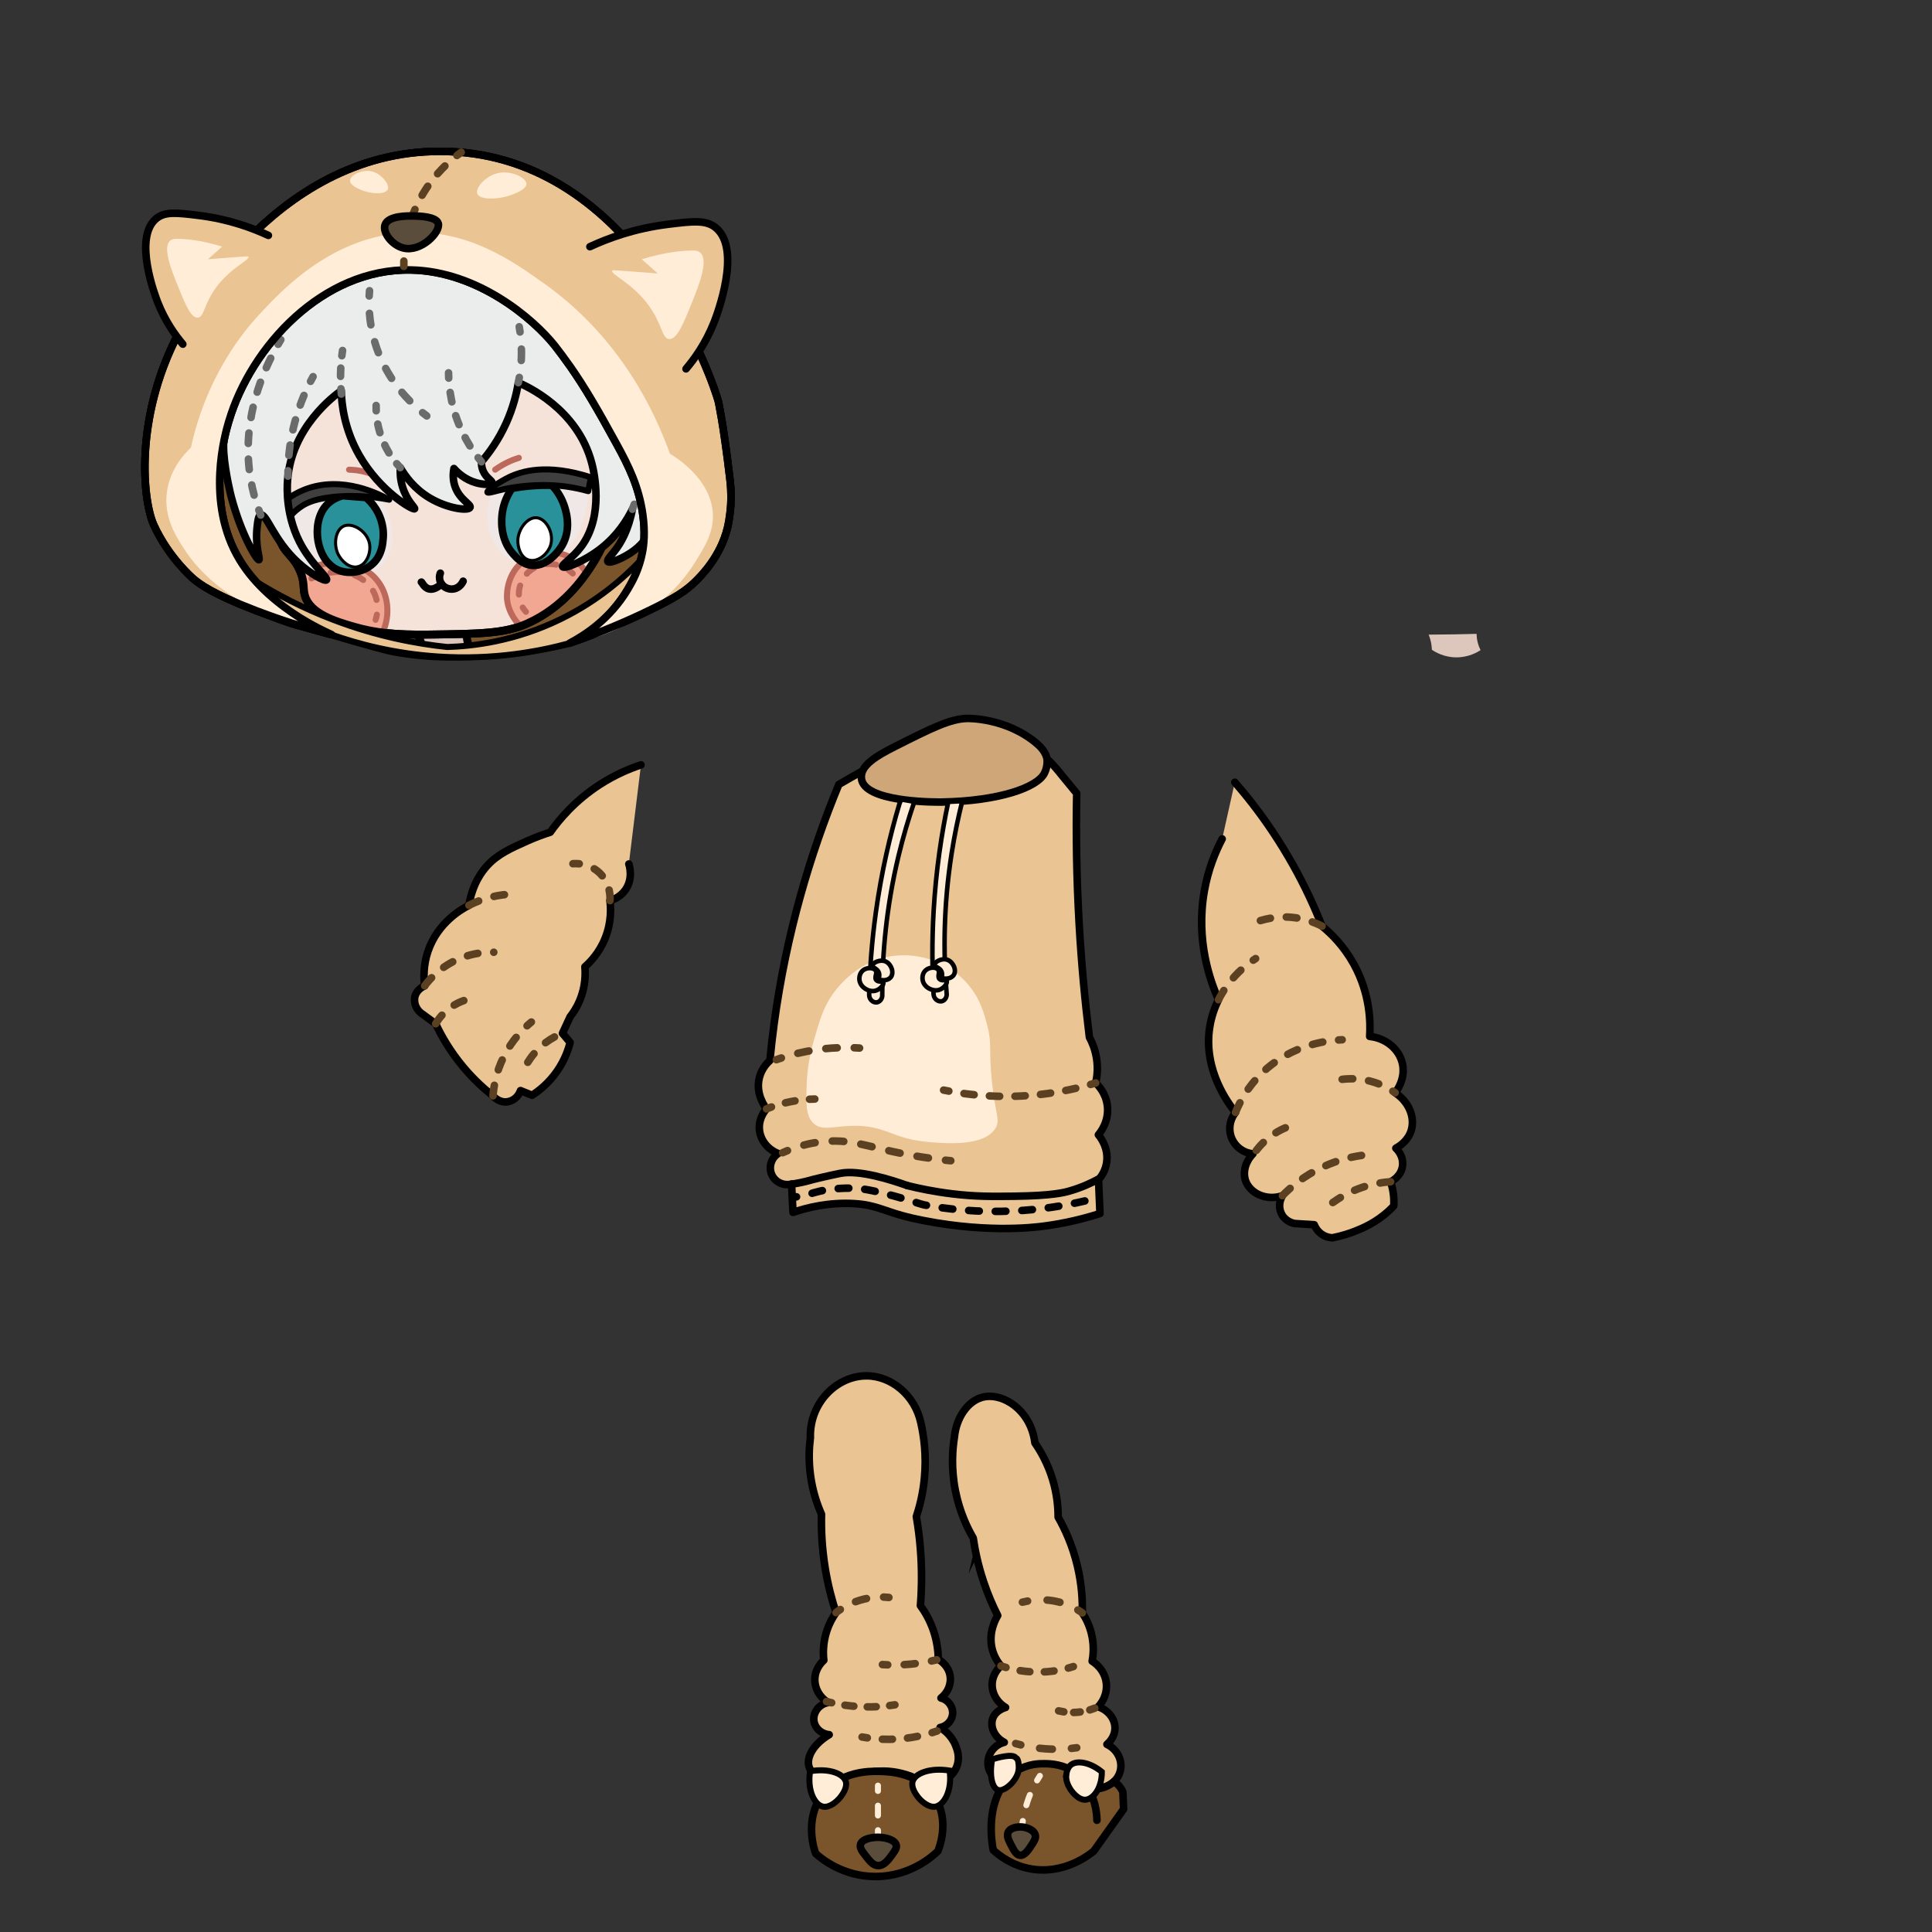 <?xml version="1.0" encoding="UTF-8"?>
<svg id="CharacterFront" xmlns="http://www.w3.org/2000/svg" viewBox="0 0 640 640">
  <rect x="0" y="0" width="640" height="640" fill="#333333" stroke="none"/>
  <defs>
    <style>
      .cls-1 {
        stroke-dasharray: 0 0 3.03 4.54;
      }

      .cls-1, .cls-2, .cls-3, .cls-4, .cls-5, .cls-6, .cls-7, .cls-8, .cls-9, .cls-10, .cls-11, .cls-12, .cls-13, .cls-14, .cls-15, .cls-16, .cls-17, .cls-18, .cls-19, .cls-20, .cls-21, .cls-22, .cls-23, .cls-24, .cls-25, .cls-26, .cls-27, .cls-28, .cls-29, .cls-30, .cls-31, .cls-32, .cls-33, .cls-34, .cls-35, .cls-36, .cls-37, .cls-38, .cls-39, .cls-40, .cls-41, .cls-42, .cls-43, .cls-44 {
        stroke-linecap: round;
        stroke-linejoin: round;
      }

      .cls-1, .cls-2, .cls-4, .cls-45, .cls-5, .cls-6, .cls-7, .cls-8, .cls-9, .cls-10, .cls-13, .cls-14, .cls-15, .cls-16, .cls-17, .cls-18, .cls-20, .cls-21, .cls-22, .cls-23, .cls-24, .cls-25, .cls-26, .cls-31, .cls-32, .cls-33, .cls-34, .cls-36, .cls-37, .cls-38, .cls-39, .cls-40, .cls-41, .cls-44 {
        fill: none;
      }

      .cls-1, .cls-46, .cls-8, .cls-14, .cls-16, .cls-47, .cls-27, .cls-30, .cls-32, .cls-41 {
        stroke-width: 2px;
      }

      .cls-1, .cls-14, .cls-16, .cls-47 {
        stroke: #bc695c;
      }

      .cls-2, .cls-3, .cls-4, .cls-5, .cls-6, .cls-7, .cls-9, .cls-10, .cls-11, .cls-13, .cls-15, .cls-17, .cls-48, .cls-18, .cls-20, .cls-21, .cls-22, .cls-23, .cls-24, .cls-25, .cls-26, .cls-28, .cls-29, .cls-31, .cls-33, .cls-34, .cls-35, .cls-36, .cls-37, .cls-38, .cls-39, .cls-42, .cls-43, .cls-44 {
        stroke-width: 2.5px;
      }

      .cls-2, .cls-6, .cls-7, .cls-10, .cls-13, .cls-15, .cls-22, .cls-25, .cls-26, .cls-31, .cls-33, .cls-34, .cls-36, .cls-38, .cls-39 {
        stroke: #5b4121;
      }

      .cls-3 {
        fill: #7a542b;
      }

      .cls-3, .cls-45, .cls-46, .cls-49, .cls-11, .cls-12, .cls-48, .cls-19, .cls-20, .cls-21, .cls-27, .cls-28, .cls-29, .cls-30, .cls-35, .cls-40, .cls-42, .cls-43 {
        stroke: #000;
      }

      .cls-4 {
        stroke-dasharray: 0 0 3.78 5.66;
      }

      .cls-4, .cls-5, .cls-9, .cls-17, .cls-18, .cls-23, .cls-24, .cls-37, .cls-44 {
        stroke: #6b6b6b;
      }

      .cls-45, .cls-46, .cls-49, .cls-48, .cls-47 {
        stroke-miterlimit: 10;
      }

      .cls-45, .cls-49, .cls-40 {
        stroke-width: 2.64px;
      }

      .cls-46, .cls-19, .cls-50 {
        fill: #ffedd7;
      }

      .cls-5 {
        stroke-dasharray: 0 0 2.74 4.11;
      }

      .cls-6 {
        stroke-dasharray: 0 0 2.97 4.46;
      }

      .cls-49, .cls-48 {
        fill: #f5e3d9;
      }

      .cls-7 {
        stroke-dasharray: 0 0 3.52 5.28;
      }

      .cls-8 {
        stroke-dasharray: 0 0 3.25 4.88;
      }

      .cls-8, .cls-32, .cls-41 {
        stroke: #ffedd7;
      }

      .cls-9 {
        stroke-dasharray: 0 0 2.94 4.41;
      }

      .cls-10 {
        stroke-dasharray: 0 0 4.22 6.33;
      }

      .cls-11 {
        fill: #5b4d3c;
      }

      .cls-12 {
        fill: #fff;
      }

      .cls-13 {
        stroke-dasharray: 0 0 3.78 5.68;
      }

      .cls-15 {
        stroke-dasharray: 0 0 3.81 5.72;
      }

      .cls-51 {
        fill: #ddc7bc;
      }

      .cls-16 {
        stroke-dasharray: 0 0 3.25 4.88;
      }

      .cls-17 {
        stroke-dasharray: 0 0 3.17 4.75;
      }

      .cls-18 {
        stroke-dasharray: 0 0 3.46 5.19;
      }

      .cls-52 {
        fill: #efe8e6;
      }

      .cls-19 {
        stroke-width: 1.5px;
      }

      .cls-21, .cls-34 {
        stroke-dasharray: 0 0 3.52 5.29;
      }

      .cls-22 {
        stroke-dasharray: 0 0 4.32 6.48;
      }

      .cls-47 {
        fill: #f1a791;
      }

      .cls-23 {
        stroke-dasharray: 0 0 3.83 5.75;
      }

      .cls-25 {
        stroke-dasharray: 0 0 3.34 5.01;
      }

      .cls-26 {
        stroke-dasharray: 0 0 3.39 5.08;
      }

      .cls-27, .cls-42 {
        fill: #eac492;
      }

      .cls-28 {
        fill: #ebeded;
      }

      .cls-29 {
        fill: #299199;
      }

      .cls-30 {
        fill: #3f3f3f;
      }

      .cls-31 {
        stroke-dasharray: 0 0 3.22 4.84;
      }

      .cls-32 {
        stroke-dasharray: 0 0 3.59 5.38;
      }

      .cls-33 {
        stroke-dasharray: 0 0 3.65 5.47;
      }

      .cls-35 {
        fill: #f4f3e7;
      }

      .cls-36 {
        stroke-dasharray: 0 0 3.21 4.82;
      }

      .cls-37 {
        stroke-dasharray: 0 0 3.01 4.52;
      }

      .cls-38 {
        stroke-dasharray: 0 0 3.77 5.65;
      }

      .cls-39 {
        stroke-dasharray: 0 0 2.17 3.26;
      }

      .cls-43 {
        fill: #cea678;
      }

      .cls-44 {
        stroke-dasharray: 0 0 3.42 5.14;
      }
    </style>
  </defs>
  <path class="cls-51" d="M473.26,210.23c2.77-.01,5.58-.04,8.42-.09,2.51-.04,4.99-.1,7.45-.17,.02,.76,.1,1.72,.37,2.8,.26,1.05,.62,1.92,.95,2.59-1.06,.7-3.99,2.44-8.12,2.4-4.08-.04-6.95-1.8-8-2.52-.02-.51-.06-1.06-.15-1.66-.2-1.33-.56-2.46-.93-3.35Z"/>
  <path class="cls-48" d="M324.55,511.09c.46,2.77,1.33,6.83,3.08,11.52,1.45,3.87,2.71,6.07,3.72,8.22,3.05,6.49,3.51,11.95,4.31,18.79,1.08,9.19,2.73,20.55,5.07,35.27,1.43-.4,3.7-.84,6.48-.6,3.06,.26,5.4,1.24,6.78,1.94,.15-.4,.87-2.14,2.65-2.81,.52-.19,1-.25,1.39-.26,.62-11.14,.52-20.4,.26-27.14-.45-11.99-1.4-16.66-2.02-19.31-1.89-8-4.81-14.2-7.04-18.25-.48-.82-.96-1.78-1.38-2.88-.91-2.36-1.21-4.51-1.3-6.14-1.87-4.66-6.56-7.59-11.55-7.24-5.04,.35-9.3,3.98-10.46,8.91Z"/>
  <path class="cls-35" d="M272.52,591.96c1.2-2.35,2.39-4.69,3.59-7.04,1.67-3.75,7.5-6.48,14.3-6.77,7.41-.31,14.41,2.36,16.58,6.41,.96,2.47,1.93,4.94,2.89,7.41-.49,.39-7.19,5.55-19.14,5.41-11.39-.13-17.63-4.96-18.22-5.43Z"/>
  <path class="cls-48" d="M275.76,508.96c-.5,3.06,1.14,5.04,3.33,14.1,.19,.77,.55,2.31,.88,4.34,.26,1.6,.44,3.12,.55,4.53-.56,7.81-.78,16.52-.39,25.97,.46,10.99,1.66,20.94,3.17,29.66,1.06,4.59,5.22,7.64,9.49,7.27,3.53-.31,6.64-2.92,7.73-6.56,.76-4.53,1.78-11.02,2.84-18.89,.92-6.83,1.31-10.24,1.62-13.82,.49-5.73,.58-14.1-1.56-24.68,0-1.1,0-2.75-.06-4.76-.26-8.1-.85-12-1.77-15.54-1.86-7.15-8.3-11.73-14.67-11.08-5.51,.56-10.43,4.97-11.16,9.46Z"/>
  <path class="cls-42" d="M287.12,455.77c-9.92-.09-19.05,9-18.67,20.52-.41,3.16-.64,7.44,.03,12.42,.73,5.45,2.29,9.83,3.65,12.9-.12,5.01,.12,11.05,1.21,17.79,.91,5.65,2.23,10.61,3.61,14.79-1.02,1.44-2.29,3.58-3.16,6.39-1.23,3.94-1.12,7.36-.89,9.4-.5,.45-2.78,2.58-2.96,6-.17,3.17,1.53,6.24,4.39,8.01-3.12,.55-5.14,3.45-4.69,6.21,.38,2.32,2.45,4.21,5.04,4.44-5.14,3.04-7.69,7.49-6.66,10.67,.96,2.98,4.84,4.13,5.65,4.37,5.97,1.77,9.46-2.44,17.41-2.93,2.5-.15,6.21,0,10.85,1.73,3.44,2.45,7.59,2.98,10.81,1.33,.6-.31,3.23-1.75,4.3-4.89,1.01-2.96-.01-5.51-.51-6.75-1.38-3.45-4.04-5.26-5.12-5.91,2.25-.42,3.94-2.26,4.15-4.44,.23-2.4-1.4-4.71-3.85-5.33,2.39-1.88,3.55-4.87,2.96-7.7-.68-3.29-3.42-4.87-3.85-5.12-.02-2.25-.3-5.46-1.48-9.11-1.26-3.89-3.07-6.8-4.44-8.67,.43-5.5,.55-11.81,0-18.74-.3-3.84-.78-7.44-1.35-10.76,1.12-3.4,2.21-7.72,2.68-12.79,.71-7.54-.19-13.9-1.2-18.34-1.99-9.08-9.7-15.43-17.92-15.51Z"/>
  <path class="cls-42" d="M316.16,476.07c-.64,4.03-1.14,10.33,.34,17.81,1.37,6.92,3.92,12.23,5.9,15.63,.6,4.14,1.62,9.02,3.39,14.34,1.44,4.34,3.1,8.12,4.72,11.32-.64,1.05-3.22,5.61-1.83,11.12,.66,2.61,1.97,4.48,2.89,5.56-.52,.46-2.68,2.51-2.89,5.77-.2,3.17,1.53,6.26,4.44,8-.36,.1-3.25,.95-4.22,3.55-1.02,2.72,.44,6.29,3.78,8-4.09,.99-6.35,5.31-5.05,8.98,1.26,3.55,5.52,5.49,9.27,3.91,2.56-.83,5.87-1.61,9.78-1.78,8.34-.37,14.87,2.21,18.37,3.93,3.01-.6,5.4-2.81,6.07-5.63,.82-3.41-1-7.12-4.44-8.74,.39-.33,2.63-2.28,2.67-5.33,.04-3.08-2.19-6.02-5.56-7.11,.37-.38,3.25-3.45,2.67-8-.59-4.59-4.22-6.85-4.67-7.11,.33-1.76,.64-4.6,0-8-.7-3.73-2.23-6.46-3.26-8,.1-4.05-.18-9.43-1.63-15.55-1.64-6.93-4.22-12.39-6.38-16.17,0-3.11-.33-7.5-1.84-12.5-1.63-5.37-4.01-9.43-5.85-12.08-1.32-10.91-10.77-16.94-17.48-15.11-4.78,1.3-8.56,6.69-9.19,13.19Z"/>
  <g>
    <path class="cls-2" d="M285.57,575.41c.55,.1,1.13,.19,1.74,.28"/>
    <path class="cls-25" d="M292.29,576.14c1.58,.06,3.26,.05,5.05-.06,3.41-.22,6.45-.77,9.03-1.43"/>
    <path class="cls-2" d="M308.78,573.96c.59-.18,1.15-.37,1.67-.55"/>
  </g>
  <g>
    <path class="cls-2" d="M273.79,563.65c.54,.14,1.11,.28,1.71,.41"/>
    <path class="cls-6" d="M279.89,564.87c1.48,.21,3.05,.37,4.72,.47,2.88,.16,5.53,.09,7.89-.11"/>
    <path class="cls-2" d="M294.71,564.99c.61-.08,1.19-.16,1.74-.25"/>
  </g>
  <g>
    <path class="cls-2" d="M292.31,551.41c.57,.04,1.15,.07,1.76,.09"/>
    <path class="cls-33" d="M299.53,551.43c.74-.04,1.49-.1,2.26-.17,1.43-.14,2.8-.32,4.09-.53"/>
    <path class="cls-2" d="M308.57,550.22c.59-.13,1.16-.26,1.72-.39"/>
  </g>
  <g>
    <path class="cls-2" d="M276.95,534.2c.4-.32,.88-.67,1.42-1.03"/>
    <path class="cls-13" d="M283.41,530.58c.48-.18,.97-.35,1.49-.5,1.79-.54,3.47-.82,4.96-.94"/>
    <path class="cls-2" d="M292.7,529.06c.66,.02,1.25,.07,1.76,.12"/>
  </g>
  <g>
    <path class="cls-2" d="M336.45,577.57c.54,.16,1.11,.31,1.7,.45"/>
    <path class="cls-10" d="M344.39,579.14c2.67,.3,5.15,.36,7.38,.27"/>
    <path class="cls-2" d="M354.93,579.18c.61-.06,1.19-.14,1.75-.22"/>
  </g>
  <path class="cls-3" d="M309.88,595.59c-5.2-8.62-15.92-8.77-18.8-8.81-2.92-.04-12.94-.18-18.78,7.92-6.05,8.4-2.42,18.45-2.09,19.31,1.68,1.51,8.87,7.62,19.84,7.61,11.65-.01,19.11-6.93,20.62-8.39,.46-1.1,3.93-9.83-.79-17.64Z"/>
  <path class="cls-46" d="M302.3,590.21c-.51,1.94,1.1,4.17,1.56,4.8,1.27,1.75,3.78,3.81,5.95,3.47,2.92-.46,5.69-5.32,4.76-11.96-6.57-1.05-11.54,.94-12.27,3.69Z"/>
  <path class="cls-46" d="M280.2,590.21c.53,1.92-1.08,4.14-1.56,4.8-1.26,1.73-3.79,3.86-5.95,3.47-2.8-.51-5.35-5.28-4.34-11.74,6.31-1.08,11.11,.81,11.85,3.47Z"/>
  <g>
    <path class="cls-41" d="M290.83,591.51v1.76"/>
    <path class="cls-8" d="M290.83,598.15v13.82"/>
    <path class="cls-41" d="M290.83,614.41v1.76"/>
  </g>
  <path class="cls-11" d="M290.83,618.01c2.02,.09,3.52-1.99,4.7-3.62,.97-1.35,1.58-2.19,1.37-3.13-.43-1.92-3.94-2.64-6.07-2.64-1.65,0-5.21,.41-5.77,2.35-.35,1.22,.65,2.48,1.86,4.01,1.28,1.62,2.35,2.96,3.92,3.03Z"/>
  <path class="cls-3" d="M360.86,593.06c-.81-1.55-1.91-3.6-4.16-5.42-4.05-3.27-8.81-3.36-10.43-3.39-1.56-.03-5.74-.1-9.66,2.5-2.72,1.81-4.1,4.07-4.9,5.42-4.7,7.89-3.29,17.5-2.7,20.67,1.88,1.73,6.13,5.14,12.46,6.25,11.17,1.96,19.57-4.83,20.87-5.92,3.29-4.62,6.58-9.25,9.87-13.87-.08-1.88-.16-3.76-.24-5.64-.22-.55-.63-1.37-1.37-2.18-.57-.62-1.16-1.03-1.6-1.29-.63,.55-1.65,1.29-3.06,1.81-.99,.36-1.88,.51-2.56,.57l-1.6,2.48c.46,1.15,.95,2.67,1.27,4.48,.33,1.88,.33,3.83,.33,3.75-.02-2.28-.37-6.14-2.51-10.21Z"/>
  <path class="cls-46" d="M353.24,587.76c-.31,2.22,.75,3.97,1.3,4.89,.29,.48,2.46,3.64,4.98,3.53,2.63-.12,5.5-3.81,5.48-9.22-4.08-3.34-8.52-3.93-10.41-2.18-1.06,.98-1.33,2.71-1.37,2.98Z"/>
  <path class="cls-46" d="M337.48,585.52c0,2.2-1.2,3.77-1.83,4.6-.89,1.17-3.31,3.37-5.03,2.83-1.93-.61-2.97-4.69-1.96-10.15,1.57-.48,6.78-1.97,7.81-.55,.04,.06,1,.04,1.01,3.27Z"/>
  <g>
    <path class="cls-41" d="M344.47,588.28c-.3,.47-.61,.97-.92,1.5"/>
    <path class="cls-32" d="M341.17,594.6c-.29,.7-.56,1.43-.81,2.2-1.6,4.77-2.02,9.17-1.97,12.69"/>
    <path class="cls-41" d="M338.52,612.17c.05,.63,.11,1.22,.18,1.75"/>
  </g>
  <path class="cls-11" d="M337.86,614.58c1.56,.19,2.86-1.81,3.87-3.37,.84-1.3,1.37-2.11,1.27-3.05-.21-1.94-2.87-2.83-4.52-2.95-1.27-.09-4.06,.14-4.62,2.05-.35,1.2,.34,2.51,1.17,4.1,.88,1.68,1.62,3.08,2.83,3.23Z"/>
  <g>
    <path class="cls-2" d="M350.68,566.74c.5,.12,1.08,.23,1.73,.33"/>
    <path class="cls-39" d="M355.66,567.27c.47,0,.96-.04,1.46-.08,.83-.08,1.6-.2,2.31-.35"/>
    <path class="cls-2" d="M361.01,566.43c.62-.19,1.18-.39,1.66-.58"/>
  </g>
  <g>
    <path class="cls-2" d="M331.57,551.85c.51,.17,1.07,.35,1.68,.52"/>
    <path class="cls-36" d="M337.95,553.42c2.25,.35,4.81,.55,7.62,.43,2.19-.09,4.19-.37,5.96-.73"/>
    <path class="cls-2" d="M353.88,552.57c.6-.16,1.16-.33,1.69-.5"/>
  </g>
  <g>
    <path class="cls-2" d="M358.53,534.29c-.44-.31-.93-.64-1.47-.96"/>
    <path class="cls-22" d="M351.12,530.78c-2.76-.75-5.33-.9-7.5-.78"/>
    <path class="cls-2" d="M340.4,530.37c-.66,.12-1.24,.25-1.72,.37"/>
  </g>
  <g>
    <g>
      <path class="cls-42" d="M301.74,403.44c23.33,5.26,40.56,3.19,43.98,2.74,7.26-.95,13.54-2.54,18.66-4.18-.16-3.73-.32-7.47-.48-11.2,.76-.86,2.24-2.8,2.68-5.66,.77-4.96-2.23-8.62-2.73-9.22,.52-.61,3.68-4.42,2.96-9.78-.55-4.13-3.06-6.67-3.85-7.41,.4-1.77,.84-4.67,.28-8.18-.49-3.07-1.54-5.43-2.36-6.93-1.47-11.85-2.66-24.47-3.41-37.8-.86-15.22-1.06-29.59-.8-43.01-1.73-2.11-3.47-4.21-5.2-6.32-1.99-2.57-5.2-6.15-9.92-9.4-2.65-1.82-8.62-5.93-16.18-6.79-4.58-.52-8.92,.26-21.76,6.12-6.62,3.03-15.5,7.41-25.74,13.45-9.46,22.93-17.4,49.4-21.42,79.14-.56,4.15-1.03,8.25-1.41,12.29-.89,.8-2.71,2.67-3.48,5.64-1.4,5.41,1.92,9.8,2.36,10.37-.47,.54-2.66,3.14-2.36,6.81,.28,3.51,2.71,6.62,6.22,8-2.38,1.54-3.26,4.61-2.07,7.11,1.13,2.4,3.88,3.68,6.51,3,.16,3.13,.32,6.26,.47,9.39,4.77-1.63,11.87-3.4,20.36-2.9,7.62,.45,10.24,2.78,18.7,4.69Z"/>
      <path class="cls-20" d="M300.57,392.74c3.78,.94,8.82,2,14.82,2.73,7.86,.96,13.54,.88,20.81,.79,12.19-.16,16.22-1.19,17.94-1.68,4.21-1.19,7.52-2.78,9.76-4"/>
      <path class="cls-20" d="M300.57,392.74c-5.42-1.94-15.9-5.29-22.2-4.06-.36,.07-4.07,.81-8.89,2-.57,.14-2.15,.64-4.35,1.09-1.24,.25-2.27,.41-2.93,.5"/>
      <path class="cls-21" d="M359.37,397.83c-6.6,1.56-14.62,2.91-23.78,3.33-11.58,.53-21.6-.57-29.45-2.02-1.15-.21-4.84-1.57-10.09-2.98-7.91-2.13-10.8-2.42-12.73-2.52-.96-.05-4.44-.2-8.93,.44-4.05,.58-5.3,1.3-7.86,1.9-1.31,.31-2.39,.46-3.06,.54"/>
      <path class="cls-50" d="M296.18,316.63c-11.69,1.39-18.29,9.99-19.72,11.86-3.57,4.65-4.89,9.28-6.9,16.31-1.42,4.99-2.13,9.47-2.31,13.89-.26,6.49-.45,11.02,2.31,13.5,2.71,2.43,6.1,.98,12.35,.77,11.83-.39,13.09,4.37,26.24,5.4,5.88,.46,17.96,1.38,21.61-4.63,1.65-2.72,.02-4.29-1.16-15.43-1.16-10.93,.11-12.19-1.54-18.52-1.02-3.91-2.38-9.12-6.56-13.89-5.48-6.26-14.66-10.4-24.31-9.26Z"/>
      <path class="cls-43" d="M285.33,257.34c0,.93,.29,1.63,.43,1.91,3.25,6.71,25.14,6.46,26.28,6.44,18.66-.33,31.65-4.75,33.99-9.65,1.18-2.46,.8-4.66,.8-4.66-.09-.5-.51-2.59-3.14-4.87-10.26-8.89-23.33-8.52-23.33-8.52-5.71,.16-11.78,3.22-23.93,9.33-6.08,3.06-11.14,6.13-11.1,10.01Z"/>
      <g>
        <path class="cls-2" d="M259.25,381.85c.55-.25,1.09-.48,1.62-.7"/>
        <path class="cls-15" d="M266.29,379.33c3.48-.93,6.42-1.24,8.67-1.33,9.34-.36,14.48,2.83,30.76,5.34,1.7,.26,3.26,.48,4.66,.65"/>
        <path class="cls-2" d="M313.21,384.33c.66,.07,1.24,.13,1.75,.18"/>
      </g>
      <g>
        <path class="cls-2" d="M362.96,358.74c-.55,.17-1.12,.34-1.69,.5"/>
        <path class="cls-26" d="M356.35,360.52c-3.01,.7-6.25,1.32-9.69,1.78-11.58,1.55-21.79,.87-29.84-.42"/>
        <path class="cls-2" d="M314.31,361.44c-.59-.11-1.16-.22-1.73-.33"/>
      </g>
      <g>
        <path class="cls-2" d="M257.18,351.04c.53-.19,1.09-.38,1.66-.57"/>
        <path class="cls-38" d="M264.28,348.92c1.85-.44,3.83-.84,5.94-1.15,3.62-.54,6.96-.73,9.93-.74"/>
        <path class="cls-2" d="M282.98,347.09c.61,.02,1.19,.06,1.76,.09"/>
      </g>
      <g>
        <path class="cls-2" d="M253.92,367.33c.52-.21,1.07-.42,1.64-.63"/>
        <path class="cls-31" d="M260.19,365.32c.08-.02,.16-.04,.25-.06,1.88-.44,3.66-.73,5.31-.92"/>
        <path class="cls-2" d="M268.16,364.14c.61-.03,1.2-.06,1.76-.07"/>
      </g>
    </g>
    <g>
      <path class="cls-19" d="M318.76,265.39c-1.35,5.38-2.56,11.16-3.52,17.3-2.73,17.41-2.75,33.1-1.67,46.22,.24,1.31-.54,2.51-1.55,2.76-1.17,.29-2.64-.68-2.76-2.26-.47-8.28-.56-17.46,0-27.38,.78-13.67,2.64-25.9,4.87-36.4,1.55-.08,3.09-.16,4.64-.24Z"/>
      <path class="cls-19" d="M309.54,319.63c-.04-.89,2.37-2.4,4.33-1.67,1.93,.72,3.16,3.52,2,5.11-.75,1.02-2.38,1.41-4,.89,.2-.57,.34-1.33,.06-2.06-.57-1.46-2.36-1.52-2.39-2.28Z"/>
      <path class="cls-19" d="M310.76,321.19c-.71-.88-2.84-.9-4.11,.22-1.1,.97-1.22,2.51-.94,3.56,.59,2.24,3.35,3.57,5.39,2.94,1.66-.51,2.85-2.31,2.5-2.94-.31-.57-1.68,.11-2.4-.67-.78-.84,.28-2.22-.43-3.11Z"/>
    </g>
    <g>
      <path class="cls-19" d="M302.88,265.6c-1.9,5.51-3.68,11.48-5.22,17.88-4.13,17.18-5.41,32.83-5.4,45.93,.14,1.33-.74,2.46-1.77,2.63-1.19,.2-2.57-.89-2.57-2.48,.2-8.29,.85-17.45,2.21-27.29,1.88-13.56,4.72-25.6,7.79-35.89,.2-.52,.39-1.04,.59-1.55l4.37,.77Z"/>
      <path class="cls-19" d="M288.99,319.84c.04-.89,2.56-2.2,4.45-1.31,1.87,.88,2.86,3.77,1.58,5.26-.83,.96-2.49,1.21-4.06,.56,.24-.56,.45-1.3,.22-2.04-.45-1.5-2.23-1.71-2.2-2.46Z"/>
      <path class="cls-19" d="M290.08,321.49c-.63-.94-2.76-1.13-4.12-.11-1.17,.88-1.42,2.4-1.23,3.47,.41,2.28,3.05,3.83,5.13,3.37,1.69-.37,3.03-2.07,2.73-2.73-.26-.59-1.68-.03-2.34-.86-.71-.9,.46-2.19-.18-3.13Z"/>
    </g>
  </g>
  <g>
    <path class="cls-42" d="M404.86,277.9c-2.24,4.28-4.65,10.1-5.91,17.26-2.92,16.52,2.02,29.97,4.7,36.01-1.25,2.52-2.42,5.67-2.96,9.38-2.08,14.03,6.28,25.09,8.59,27.96-2,2.48-2.45,5.88-1.16,8.77,1.24,2.76,3.89,4.65,6.93,4.94-2.43,2.52-3.44,5.99-2.44,8.89,1.42,4.13,6.8,6.8,12.21,4.99-1.19,1.99-1.25,4.43-.12,6.34,1.34,2.27,3.73,2.78,4.12,2.86,2.19,.14,4.38,.28,6.56,.42,.21,.56,.83,1.96,2.34,3.05,1.5,1.09,3.03,1.24,3.62,1.27,3.09-.6,5.6-1.43,7.44-2.15,2.44-.96,7.02-2.81,11.45-6.95,.63-.59,1.13-1.1,1.47-1.47,.08-1.23,.07-2.77-.2-4.5-.2-1.34-.51-2.52-.84-3.5,.16-.07,3.52-1.64,3.95-5.33,.39-3.37-2-5.58-2.22-5.78,.88-.48,4-2.29,5.1-5.92,1.31-4.32-.78-9.46-5.33-12.44,.46-.58,3.53-4.61,2.41-9.66-1.06-4.76-5.42-8.45-10.84-9.01,.27-4.33,.27-14-5.33-24.07-3.34-6.01-7.49-10.03-10.44-12.44-3.58-9.08-7.47-16.64-10.94-22.58-4.84-8.31-9.42-14.51-12.09-17.95-2.27-2.93-4.3-5.34-5.88-7.15"/>
    <path class="cls-34" d="M424.81,396.09c2.6-2.67,6.98-6.53,13.36-9.51,5.62-2.63,10.72-3.61,14.22-4"/>
    <path class="cls-34" d="M460.66,391.47c-2.44,.16-5.61,.61-9.16,1.78-4.41,1.46-7.75,3.49-10,5.11"/>
    <path class="cls-34" d="M444.6,357.54c2.31-.28,6.28-.44,10.81,1.04,2.93,.96,5.18,2.3,6.74,3.41"/>
    <path class="cls-34" d="M416.16,381.1c1.15-1.5,3.08-3.66,6-5.56,2.74-1.78,5.33-2.66,7.11-3.11"/>
    <path class="cls-34" d="M409.28,368.5c1.4-3.44,3.97-8.38,8.66-12.96,10.17-9.95,22.87-10.95,26.67-11.11"/>
    <path class="cls-34" d="M403.65,331.17c1.26-2.47,3.3-5.75,6.51-8.96,2.02-2.02,4.04-3.54,5.78-4.67"/>
    <path class="cls-34" d="M437.95,306.8c-2.35-1.2-6.64-2.98-12.23-3.03-3.37-.03-6.18,.57-8.2,1.19"/>
  </g>
  <g>
    <path class="cls-42" d="M212.33,253.38c-3.84,1.27-8.62,3.27-13.65,6.52-8.14,5.26-13.36,11.48-16.41,15.79-1.89,.59-4.53,1.51-7.59,2.88-5.53,2.47-9.72,4.34-13.2,8.09-1.69,1.82-4.96,5.97-6.14,13.25-2.07,1.05-10.31,5.53-13.58,15.26-1.57,4.67-1.41,8.83-1.08,11.41-.29,.12-2.58,1.09-3.21,3.48-.59,2.23,.51,4.75,2.77,6.08,1.36,1.01,2.72,2.02,4.09,3.02,1.9,4.04,4.8,9.15,9.2,14.39,3.4,4.05,6.83,7.15,9.8,9.48,.19,.23,1.77,2.09,4.25,2,2.14-.08,4.08-1.57,4.84-3.76,1.28,.52,2.55,1.04,3.83,1.55,2.12-1.36,5.49-3.9,8.38-8.12,2.48-3.62,3.65-7.08,4.23-9.38-.85-1.01-1.7-2.02-2.54-3.03,.85-1.83,1.7-3.65,2.54-5.48,1.04-1.32,2.21-3.09,3.16-5.34,1.95-4.62,1.94-8.83,1.74-11.22,1.68-1.48,4.74-4.55,6.7-9.45,2.18-5.42,1.88-10.21,1.59-12.46,.85-.24,3.33-1.06,5.09-3.52,2.7-3.78,1.34-8.13,1.17-8.61"/>
    <path class="cls-34" d="M155.35,299.9c1.94-.99,4.51-2.07,7.63-2.81,2.33-.56,4.44-.8,6.22-.89"/>
    <path class="cls-34" d="M163.32,363.01c.22-2.94,.94-7.68,3.51-12.89,2.91-5.89,6.82-9.61,9.19-11.56"/>
    <path class="cls-34" d="M174.83,351.9c1.07-1.73,2.93-4.26,5.93-6.52,2.04-1.53,4.01-2.5,5.56-3.1"/>
    <path class="cls-34" d="M140.68,326.56c1.59-2.12,5.34-6.5,11.78-9.11,4.56-1.85,8.64-2.07,11.11-2"/>
    <path class="cls-34" d="M144.32,339.14c.79-1.35,2.34-3.57,5.03-5.47,3.21-2.27,6.39-2.9,8-3.11"/>
    <path class="cls-34" d="M202.05,298.33c.06-.62,.4-5.44-3.37-9.1-3.64-3.53-8.23-3.17-8.89-3.11"/>
  </g>
  <path class="cls-3" d="M188.72,213.03c11.07-3.8,19.99-7.76,26.45-10.9,8.5-4.13,11.97-6.32,15.39-9.72,1.92-1.91,8.16-8.25,10.41-17.51,.87-3.6,1.09-7.44,1.12-7.93,.21-3.83-.12-6.76-.34-8.64-2.18-18.39-3.8-25.39-3.81-25.43h0c-1.41-5.4-25.62-78.39-86.69-82.57-57.94-3.97-89.16,54.35-92.36,60.54-14.52,28.13-11.52,55.15-7.94,63.02,4.97,10.94,13.07,17.79,13.07,17.79,1.87,1.6,6.06,4.93,20.68,10.54,17.32,6.64,9.8,3.57,25.1,8.01,11.84,3.43,17.76,5.15,20.99,5.73,12.52,2.24,22.49,1.68,30.52,1.19,7.17-.44,16.56-1.51,27.39-4.1Z"/>
  <g>
    <path class="cls-51" d="M138.69,210.22c2.77-.01,5.58-.04,8.42-.09,2.51-.04,4.99-.1,7.45-.17,.02,.76,.1,1.72,.37,2.8,.26,1.05,.62,1.92,.95,2.59-1.06,.7-3.99,2.44-8.12,2.4-4.08-.04-6.95-1.8-8-2.52-.02-.51-.06-1.06-.15-1.66-.2-1.33-.56-2.46-.93-3.35Z"/>
    <g>
      <path class="cls-49" d="M90.07,166.36c1.37,11.3,3.2,14.34,4.7,16.18,1.38,1.7,3.29,3.39,4.7,6.79,1.56,3.78,.81,5.62,1.57,8.09,1.81,5.93,10.11,8.43,16.18,10.18,7.06,2.03,13.84,2.76,24.79,2.61,16.82-.22,25.22-.33,32.62-3.65,11.89-5.33,18.32-14.7,20.88-18.53,11.85-17.74,12.35-41.17,5.22-59.51-7.71-19.83-28.92-45.45-58.46-43.59-31.73,2-50.05,34.25-52.98,52.98-1.5,9.61,.02,22.19,.78,28.45Z"/>
      <path class="cls-52" d="M124.99,164.82c1.01,.97,2.54,2.7,3.63,5.32,2.04,4.91,2.15,12.08-1.5,16.44-2.35,2.82-5.34,3.35-8.53,3.91-1.68,.3-8.98,1.37-15.55-3.65-1.09-.83-3.05-2.36-4.74-5.21-2.12-3.57-2.59-7.13-2.71-8.96,3.12-3.9,6.22-5.74,8.16-6.65,4.54-2.12,8.81-1.99,14.38-1.82,2.88,.09,5.25,.37,6.85,.61Z"/>
      <path class="cls-52" d="M163.02,163.62c-.73,1.6-1.91,4.81-1.57,8.87,.12,1.42,.64,7.55,5.87,11.61,4.08,3.17,9.37,3.83,13.57,2.61,8.83-2.55,11.86-12.8,12.79-15.92,.98-3.3,1.17-6.17,1.17-8.09-3.9-1.12-9.73-2.3-16.84-1.98-6.28,.28-11.41,1.64-15,2.9Z"/>
      <path class="cls-47" d="M99.71,189.97c1.69-1.13,5.09-3.08,9.73-3.45,1.69-.13,10.22-.81,15.46,5.68,3.8,4.7,4.47,11.44,1.87,17.36-4.11-.63-7.52-1.43-10.07-2.11-.72-.19-5.04-1.37-9.7-3.65-1.09-.54-2.49-1.27-3.81-2.73-.55-.61-1.62-1.82-2.18-3.65-.46-1.52-.16-2.13-.56-4.44-.23-1.32-.54-2.37-.76-3.01Z"/>
      <g>
        <path class="cls-14" d="M103.18,191.61c.45-.22,.99-.46,1.61-.7"/>
        <path class="cls-16" d="M109.51,189.69c2.17-.33,5.11-.42,8.16,.94,1.11,.5,4.44,1.98,6.26,5.77,.81,1.69,1.09,3.34,1.12,4.77"/>
        <path class="cls-14" d="M124.85,203.61c-.15,.82-.34,1.42-.43,1.71"/>
      </g>
      <path class="cls-47" d="M172.47,207.41c-.88-.83-3.99-3.94-4.5-8.95-.04-.35-.63-7.43,4.89-12.14,4.86-4.14,11.84-4.23,16.64-1.37,2.51,1.5,3.99,3.54,4.77,4.87-1.78,2.63-4.32,5.83-7.85,8.97-5.14,4.57-10.3,7.16-13.95,8.63Z"/>
      <g>
        <path class="cls-14" d="M174.23,202.67c-.29-.33-.68-.8-1.06-1.41"/>
        <path class="cls-1" d="M171.88,196.96c-.11-3.79,2.36-6.6,2.59-6.85,2.74-3.03,6.42-3.25,7.57-3.26,1.71-.02,3.18,.38,4.37,.9"/>
        <path class="cls-14" d="M188.37,188.86c.71,.5,1.17,.94,1.36,1.12"/>
      </g>
      <path class="cls-29" d="M113.47,164.21c-1.57,.45-3.87,1.37-5.61,3.45-4.91,5.85-3.07,18.05,4.05,21.14,3.63,1.58,8.66,.79,11.75-2.22,2.85-2.78,3.13-6.41,3.28-8.37,.35-4.66-1.54-8.19-2.41-9.59-1.11-1.78-2.37-3.02-3.28-3.8-2.59-.2-5.18-.41-7.76-.61Z"/>
      <path class="cls-29" d="M169.59,161.79c-1.24,1.81-2.67,4.5-3.18,7.96-.3,2.01-.95,8.67,3.52,13.7,1.12,1.26,3.09,3.48,6.14,3.81,5.73,.63,9.8-6.01,10.05-6.42,3.46-5.84,1.18-12.23,.65-13.7-1.1-3.06-2.8-5.19-3.92-6.39-1.88-.05-3.93-.02-6.13,.13-2.61,.18-5,.51-7.13,.91Z"/>
      <path class="cls-45" d="M90.07,166.36c1.37,11.3,3.2,14.34,4.7,16.18,1.38,1.7,3.29,3.39,4.7,6.79,1.56,3.78,.81,5.62,1.57,8.09,1.81,5.93,10.11,8.43,16.18,10.18,7.06,2.03,13.84,2.76,24.79,2.61,16.82-.22,25.22-.33,32.62-3.65,11.89-5.33,18.32-14.7,20.88-18.53,11.85-17.74,12.35-41.17,5.22-59.51-7.71-19.83-28.92-45.45-58.46-43.59-31.73,2-50.05,34.25-52.98,52.98-1.5,9.61,.02,22.19,.78,28.45Z"/>
      <path class="cls-20" d="M139.58,192.82c.13-.08,.88,1.89,2.58,2.28,1.48,.34,2.99-.68,4.1-1.67,.91,1.25,2.43,1.9,3.95,1.67,2.29-.35,3.17-2.48,3.21-2.57"/>
      <path class="cls-30" d="M161.45,163.09c-.31-.68,4.27-3.59,7.05-4.96,4.12-2.02,12.67-4.76,27.27,0-.3,1.52-.61,3.04-.91,4.57-4.9-1.36-9.04-1.81-12.01-1.96-7.82-.38-14.52,1.01-15.27,1.17-3.56,.76-5.92,1.64-6.13,1.17Z"/>
      <path class="cls-30" d="M94.55,165.77c1.79-1.37,3.9-2.64,6.37-3.61,12.57-4.92,25.06,1.71,28.01,3.37-6.59-1.29-12.1-1.34-15.99-1.12-8.19,.46-11.41,2.25-12.88,3.2-2.17,1.4-3.66,3.02-4.6,4.2-.3-2.01-.6-4.03-.9-6.04Z"/>
      <path class="cls-14" d="M115.63,155.59c1.48,.03,3.37,.21,5.48,.78,1.45,.39,2.69,.89,3.72,1.37"/>
      <path class="cls-14" d="M164.03,155.59c1.06-.76,2.36-1.58,3.92-2.35,1.42-.7,2.75-1.2,3.92-1.57"/>
      <path class="cls-20" d="M145.87,189.87c-.13,.32-.37,1.03-.24,1.94,.11,.78,.43,1.34,.63,1.62"/>
      <path class="cls-12" d="M113.81,174.31c-2.73,1.27-3.39,6.1-1.78,9.33,1.07,2.14,3.69,4.72,6.44,4.11,3.02-.67,4.58-4.79,3.89-7.89-.89-3.97-5.64-6.91-8.56-5.56Z"/>
      <path class="cls-12" d="M177.79,171.51c-3-.28-5.99,3.56-6.23,7.17-.16,2.39,.81,5.93,3.5,6.8,2.95,.95,6.37-1.84,7.33-4.86,1.23-3.88-1.4-8.81-4.6-9.11Z"/>
    </g>
    <path class="cls-40" d="M138.24,210.22c.51,.76,1.11,1.9,1.39,3.36,.11,.61,.15,1.17,.15,1.66"/>
    <path class="cls-40" d="M154.56,209.96c.02,.76,.1,1.72,.37,2.8,.26,1.05,.62,1.92,.95,2.59"/>
    <path class="cls-28" d="M100.15,181.21c-5.58-9.64-5.08-19.69-4.89-22.15,1.33-17.6,15.53-28.03,17.78-29.63,.11,4.19,.91,12.51,5.93,21.33,6.84,12.03,17.86,18.31,18.37,17.78,.28-.29-2.58-2.58-4-7.26-.73-2.41-.83-4.63-.74-6.37,1.63,2.81,4.63,7.02,9.78,10.07,5.93,3.52,12.78,4.35,13.33,3.11,.45-1-3.55-2.57-5.04-7.11-.72-2.2-.58-4.26-.3-5.78,1.25,1.4,3.69,3.7,7.41,4.74,2.29,.64,4.93,.71,5.19,0,.25-.69-1.92-1.49-2.96-4-.48-1.15-.54-2.22-.52-2.96,2.49-2.88,5.64-7.16,8.22-12.89,2.31-5.13,3.43-9.8,4-13.33,2.33,.98,19.55,8.53,24.3,26.59,.74,2.83,4.19,17.35-3.41,27.63-2.83,3.83-6.67,6.07-6.22,6.75,.57,.88,7.36-1.84,12.85-6.18,5.37-4.25,8.48-9.27,10.26-12.87-1.31,6.92-3.83,11.28-6.07,14.07-1.05,1.31-2.43,2.76-2.07,3.26,.57,.81,5.41-1.17,8.74-3.7,6-4.57,7.87-11.54,8.59-14.22,2.05-7.65,6.76-40.64-15.56-68.89-2.24-2.83-33.34-40.97-73.94-32.09-45.88,10.03-56.14,68.1-55.05,82.97,.5,6.86,2.42,14.29,2.42,14.29,3.24,12.52,8.55,21.32,9.23,21.05,.46-.18-1.34-4.47-.59-10.96,.25-2.19,.43-3.64,1.19-3.85,1.95-.56,4.18,8.21,12.24,15.64,4.21,3.89,9,6.47,9.54,5.84,.59-.68-4.37-4.61-8-10.89Z"/>
    <g>
      <g>
        <path class="cls-24" d="M209.48,168.69c.21-.5,.42-1.05,.63-1.64"/>
        <path class="cls-37" d="M211.39,162.72c.4-1.72,.73-3.64,.91-5.73,.22-2.58,.16-4.93-.03-6.98"/>
        <path class="cls-24" d="M212,147.76c-.09-.62-.19-1.2-.3-1.73"/>
      </g>
      <g>
        <path class="cls-24" d="M132.59,154.91c-.36-.39-.76-.82-1.17-1.31"/>
        <path class="cls-9" d="M128.85,150.02c-.63-1.04-1.25-2.2-1.81-3.48-1.33-3.04-1.96-5.89-2.24-8.26"/>
        <path class="cls-24" d="M124.62,136.08c-.03-.65-.03-1.24-.02-1.76"/>
      </g>
      <g>
        <path class="cls-24" d="M86.37,170.61c-.21-.54-.42-1.09-.63-1.65"/>
        <path class="cls-18" d="M84.18,164.02c-.45-1.67-.84-3.43-1.15-5.25-3.09-18.13,3.15-33.65,7.85-42.44"/>
        <path class="cls-24" d="M92.14,114.05c.31-.54,.61-1.05,.89-1.52"/>
      </g>
      <g>
        <path class="cls-24" d="M122.41,96.3c-.05,.55-.08,1.14-.11,1.75"/>
        <path class="cls-23" d="M122.39,103.8c.22,2.93,.76,6.2,1.8,9.68,3.1,10.3,9.18,17.29,13.62,21.33"/>
        <path class="cls-24" d="M139.99,136.7c.51,.42,.98,.78,1.38,1.08"/>
      </g>
      <g>
        <path class="cls-24" d="M159.48,152.98c-.35-.42-.72-.87-1.1-1.37"/>
        <path class="cls-17" d="M155.66,147.71c-1.68-2.7-3.38-6.03-4.7-9.99-1.24-3.72-1.85-7.16-2.14-10.09"/>
        <path class="cls-24" d="M148.64,125.26c-.03-.62-.05-1.21-.05-1.76"/>
      </g>
      <g>
        <path class="cls-24" d="M171.7,126.76c.11-.55,.23-1.12,.33-1.73"/>
        <path class="cls-4" d="M172.67,119.41c.05-.88,.07-1.78,.07-2.72,0-1.36-.06-2.66-.16-3.89"/>
        <path class="cls-24" d="M172.27,109.98c-.08-.6-.18-1.18-.27-1.74"/>
      </g>
      <g>
        <path class="cls-24" d="M113.08,130.54c-.06-.57-.1-1.15-.14-1.76"/>
        <path class="cls-5" d="M112.81,124.67c0-.19,0-.38,0-.58,.02-1.48,.1-2.88,.21-4.21"/>
        <path class="cls-24" d="M113.24,117.84c.07-.6,.15-1.18,.24-1.74"/>
      </g>
      <g>
        <path class="cls-24" d="M95.39,157.71c0-.56,0-1.15,.01-1.76"/>
        <path class="cls-44" d="M95.69,150.83c.36-3.79,1.09-8.1,2.46-12.73,1.05-3.56,2.31-6.73,3.59-9.47"/>
        <path class="cls-24" d="M102.88,126.32c.28-.54,.55-1.06,.83-1.55"/>
      </g>
    </g>
  </g>
  <path class="cls-42" d="M75.84,139.46c7.29-24.63,31.12-50.63,60.31-50.03,22.18,.46,40.51,16.15,47.62,25.06,1.2,1.51,3.32,4.34,5.21,7.04,4.63,6.64,8.94,13.94,15.38,25.75,3.88,7.1,7.29,13.97,8.57,23.1,.84,6.03,.35,10.12-.13,12.63-1.1,5.77-3.37,9.7-4.75,12.05-5.95,10.09-14.62,15.51-19.33,17.98,11.07-3.8,19.99-7.76,26.45-10.9,8.5-4.13,11.97-6.32,15.39-9.72,1.92-1.91,8.16-8.25,10.41-17.51,.87-3.6,1.09-7.44,1.12-7.93,.21-3.83-.12-6.76-.34-8.64-2.18-18.39-3.8-25.39-3.81-25.43h0c-1.41-5.4-25.62-78.39-86.69-82.57-57.94-3.97-89.16,54.35-92.36,60.54-14.52,28.13-11.52,55.15-7.94,63.02,4.97,10.94,13.07,17.79,13.07,17.79,1.87,1.6,6.06,4.93,20.68,10.54,6.24,2.39,14.74,5.34,25.1,8.01,1.93,.5-19.85-7.38-30.39-24.73-11.58-19.06-4.73-42.19-3.59-46.03Z"/>
  <path class="cls-27" d="M109.82,210.22c8.72,3.08,20.76,6.31,35.34,7.26,18.34,1.2,33.48-1.68,43.57-4.44,2.16-1.1,4.43-2.47,6.71-4.18,9.94-7.46,14.61-17.32,16.78-23.3-5.17,5.49-13.78,13.29-26.29,19.44-15.48,7.6-29.62,9.09-37.78,9.33-10.12-1.06-23.18-3.47-37.62-8.96-10.31-3.92-18.92-8.51-25.8-12.79,3.67,3.81,8.61,8.2,14.99,12.24,3.56,2.25,6.98,4.02,10.09,5.41Z"/>
  <path class="cls-50" d="M190.04,212.33c.52,1.14,13.38-1.79,25.14-10.2,8.71-6.23,13.18-12.87,14.75-15.37,3.51-5.59,6.49-10.33,6.22-16.44-.5-11.71-12.48-18.98-14.22-20-4.8-13.36-16.06-38.08-41.33-56.15-10.52-7.52-25.07-17.92-45.04-17.19-25.15,.92-41.91,18.88-49.19,26.67-15.63,16.73-21.07,35.19-23.13,44.63-2.16,2.04-7.03,7.21-7.98,14.92-1,8.13,2.94,14.37,5.82,18.78,11.6,17.79,33.23,24.16,40.94,26.08-5.67-3.48-20.16-13.47-26.31-32.12-8.9-26.99,6.81-50.52,11.26-57.19,4.72-7.07,14.31-21.44,33-26.92,17.84-5.23,33.12,.82,37.78,2.74,13.68,5.65,22.04,15.24,26.02,19.91,2.27,2.66,4.02,5.26,7.53,10.46,9.37,13.89,14.97,22.2,18.69,34.08,2.41,7.69,4.56,14.85,2.81,23.97-.35,1.8-2,9.72-8.21,17.53-6.87,8.64-14.97,10.89-14.55,11.79Z"/>
  <path class="cls-20" d="M75.84,139.46c7.29-24.63,31.12-50.63,60.31-50.03,22.18,.46,40.51,16.15,47.62,25.06,1.2,1.51,3.32,4.34,5.21,7.04,4.63,6.64,8.94,13.94,15.38,25.75,3.88,7.1,7.29,13.97,8.57,23.1,.84,6.03,.35,10.12-.13,12.63-1.1,5.77-3.37,9.7-4.75,12.05-5.95,10.09-14.62,15.51-19.33,17.98,11.07-3.8,19.99-7.76,26.45-10.9,8.5-4.13,11.97-6.32,15.39-9.72,1.92-1.91,8.16-8.25,10.41-17.51,.87-3.6,1.09-7.44,1.12-7.93,.21-3.83-.12-6.76-.34-8.64-2.18-18.39-3.8-25.39-3.81-25.43h0c-1.41-5.4-25.62-78.39-86.69-82.57-57.94-3.97-89.16,54.35-92.36,60.54-14.52,28.13-11.52,55.15-7.94,63.02,4.97,10.94,13.07,17.79,13.07,17.79,1.87,1.6,6.06,4.93,20.68,10.54,6.24,2.39,14.74,5.34,25.1,8.01,1.93,.5-19.85-7.38-30.39-24.73-11.58-19.06-4.73-42.19-3.59-46.03Z"/>
  <path class="cls-42" d="M195.41,81.72c5.79-2.69,14.59-6.02,25.78-7.41,8.44-1.05,12.76-1.52,16,1.19,8.59,7.18,.28,28.9-.59,31.11-2.81,7.15-6.61,12.35-9.35,15.58"/>
  <path class="cls-50" d="M221.7,112.32c2.6,.13,4.74-5.2,7.56-12.22,2.29-5.71,5.61-13.99,2.67-16.44-.79-.66-1.77-.68-2.67-.67-3.17,.04-8.76,.47-16.67,2.89,1.77,1.57,3.53,3.14,5.3,4.71-.82-.06-2.04-.15-3.52-.27-1.93-.15-3.85-.29-5.78-.44-5.36-.42-5.66-.45-5.78-.22-.62,1.2,6.4,3.97,11.78,11.11,4.82,6.41,4.61,11.43,7.11,11.56Z"/>
  <path class="cls-42" d="M88.91,77.98c-5.16-2.39-12.99-5.36-22.95-6.6-7.52-.93-11.36-1.36-14.25,1.06-7.65,6.39-.25,25.74,.53,27.7,2.5,6.37,5.89,10.99,8.32,13.87"/>
  <path class="cls-50" d="M65.49,105.22c-2.32,.12-4.22-4.63-6.73-10.88-2.04-5.08-5-12.46-2.37-14.64,.7-.59,1.58-.6,2.37-.59,2.83,.03,7.8,.42,14.84,2.57-1.57,1.4-3.14,2.8-4.72,4.2,.73-.05,1.81-.14,3.13-.24,1.71-.13,3.43-.26,5.14-.4,4.78-.37,5.04-.4,5.14-.2,.55,1.07-5.7,3.53-10.49,9.89-4.3,5.71-4.11,10.18-6.33,10.29Z"/>
  <path class="cls-50" d="M158.1,64.17c.83,2.18,7.14,2,11.56,.3,1.33-.51,4.78-1.84,4.74-3.56-.04-2.06-5.09-4.57-9.48-3.56-4.07,.94-7.55,4.88-6.81,6.81Z"/>
  <path class="cls-50" d="M128.49,62.65c-.64,1.87-5.5,1.71-8.9,.25-1.03-.44-3.68-1.58-3.65-3.05,.03-1.76,3.92-3.91,7.3-3.05,3.13,.8,5.82,4.19,5.25,5.84Z"/>
  <g>
    <path class="cls-2" d="M133.78,88.24c-.01-.53-.01-1.12,0-1.76"/>
    <path class="cls-7" d="M134.18,81.23c.48-3.56,1.48-7.78,3.45-12.24,3.32-7.48,8.04-12.62,11.7-15.81"/>
    <path class="cls-2" d="M151.37,51.5c.52-.4,.99-.75,1.41-1.05"/>
  </g>
  <path class="cls-11" d="M127.55,74.46c-.9,2.6,2.34,6.78,6.07,7.7,5.88,1.45,12.39-5.32,11.56-8.15-.68-2.31-6.4-2.43-8.08-2.46-1.89-.04-8.48-.18-9.55,2.91Z"/>
</svg>